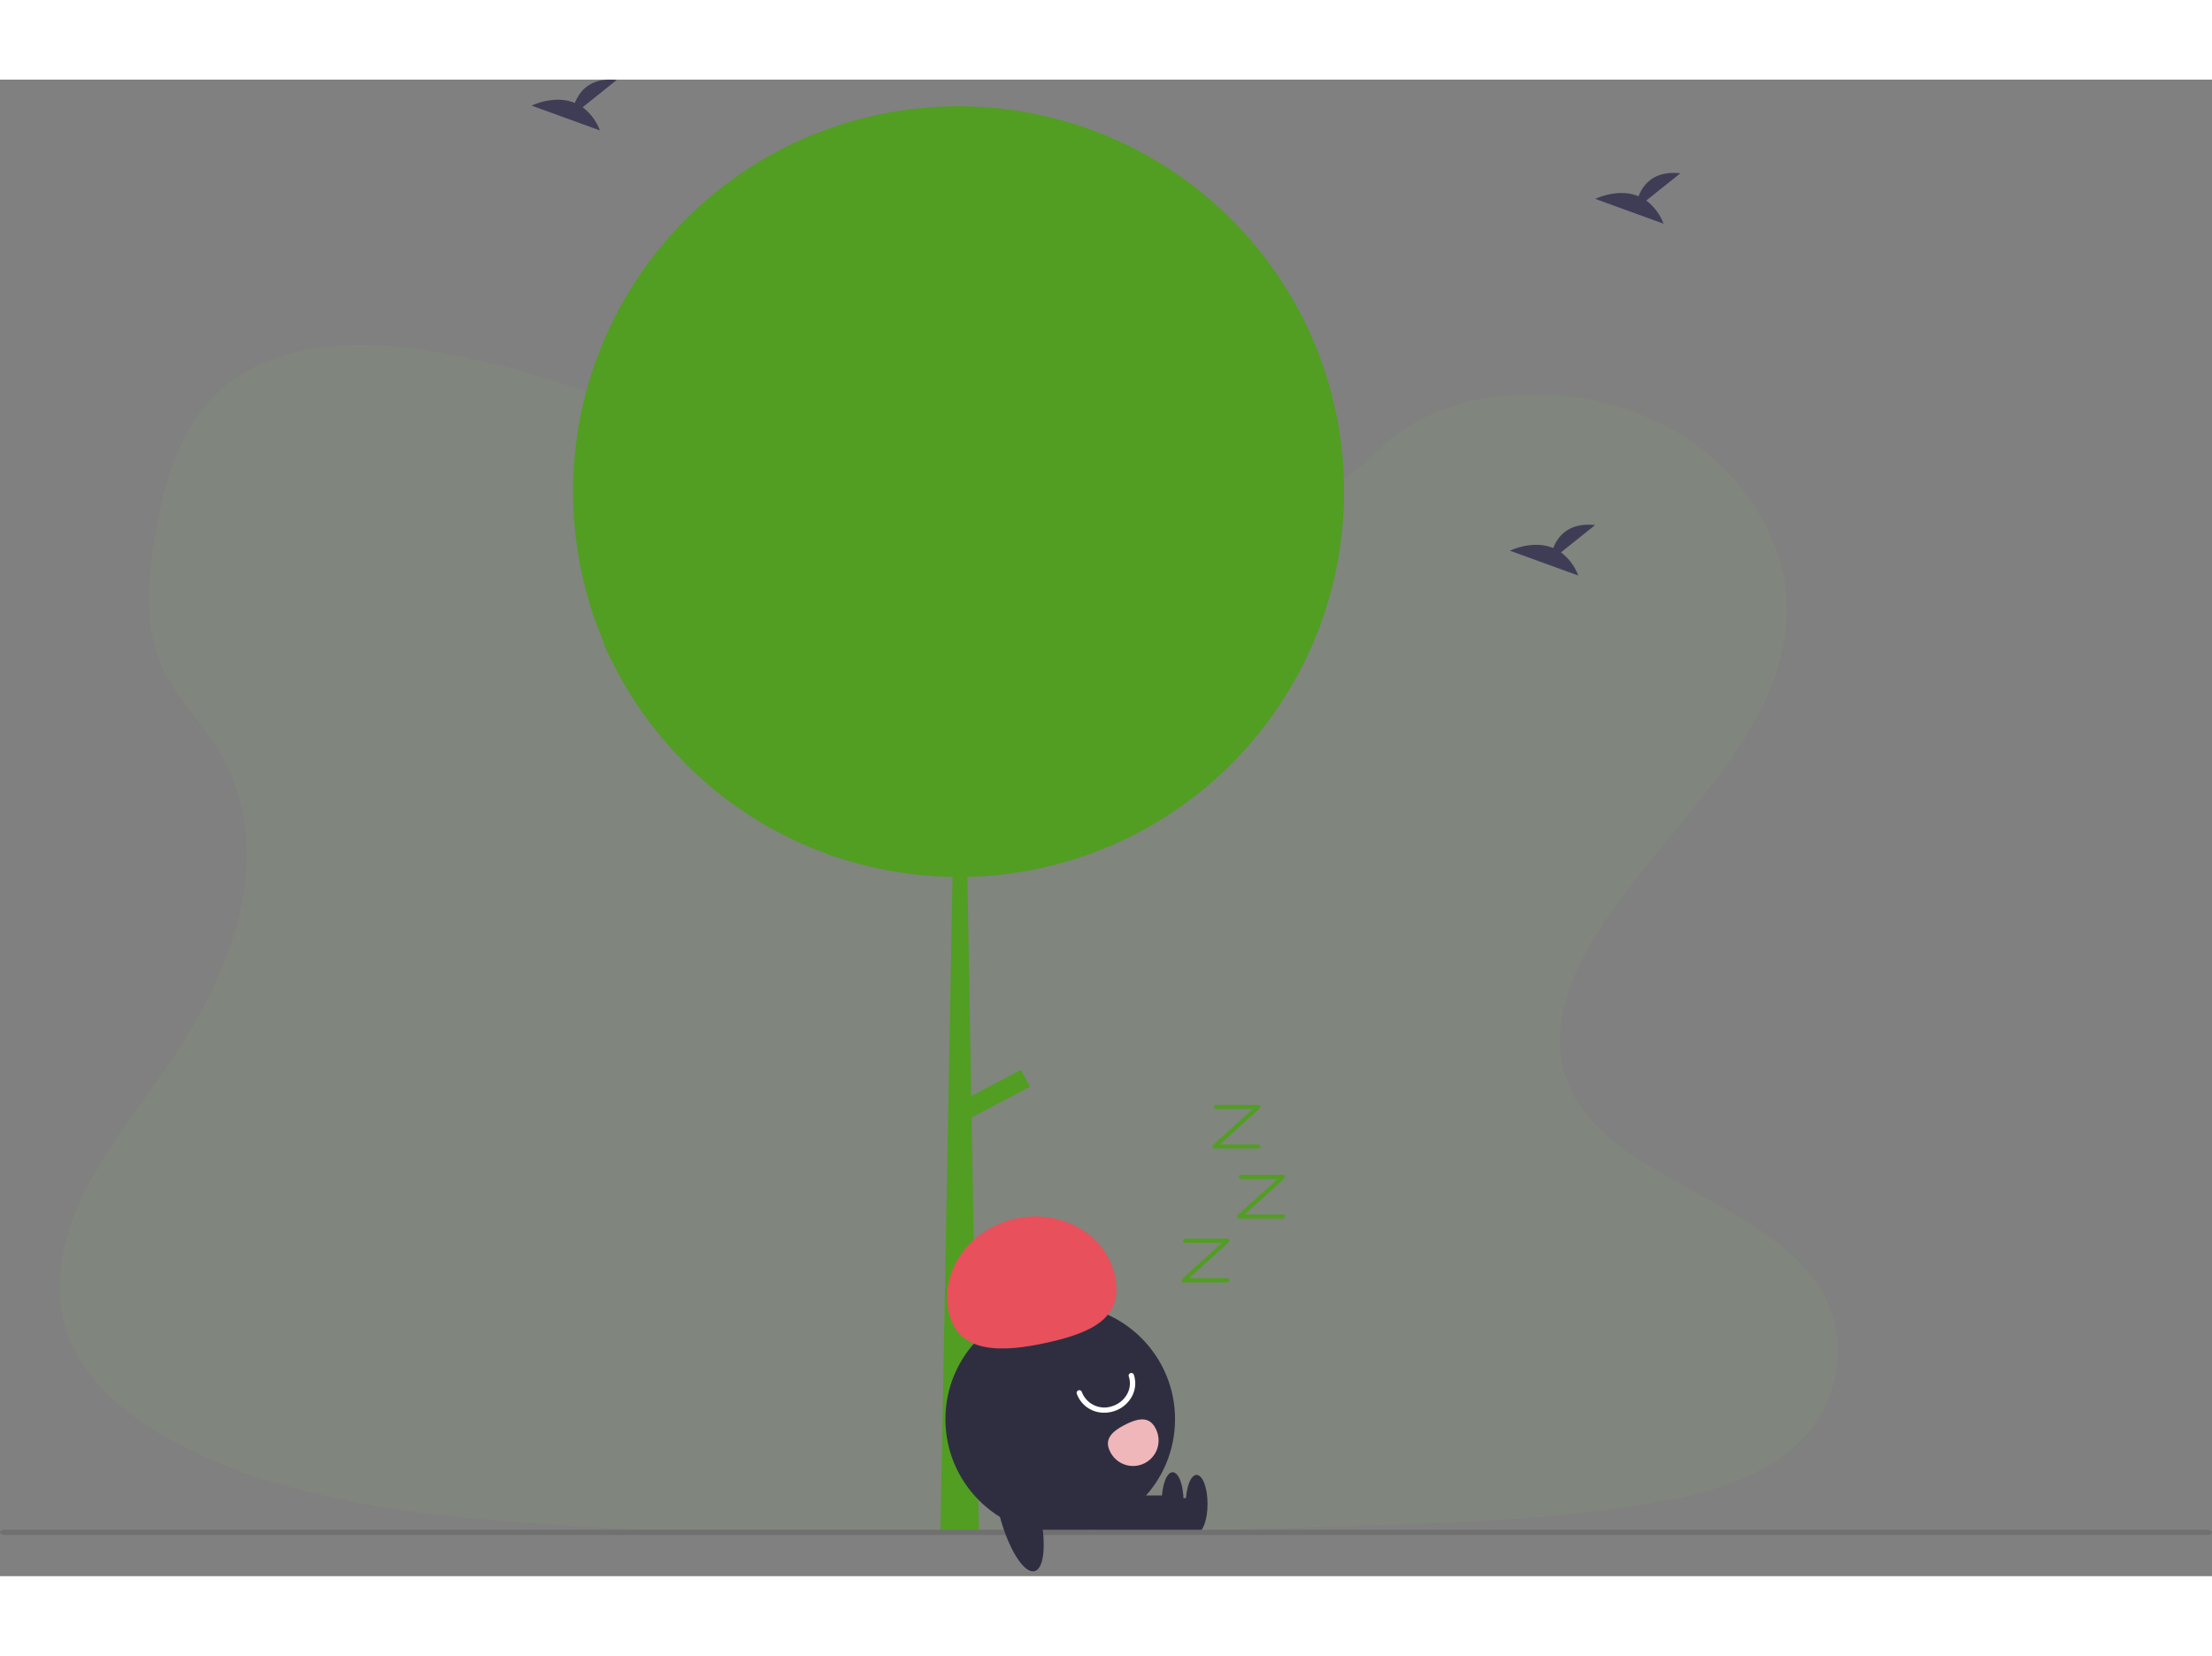 

<svg xmlns="http://www.w3.org/2000/svg" width="375" height="280.766" viewBox="0 0 375 253.766">
<rect x="0" y="0" width="375" height="253.766" fill="#808080" stroke="none"/>
<g id="Group_951" data-name="Group 951" transform="translate(90.127 0)">
  <path id="Path_524" data-name="Path 524" d="M270.375,88.3c-19.326-.669-37.732-6.91-55.308-13.736s-34.985-14.387-53.848-18c-12.132-2.326-26.009-2.658-35.782,3.84-9.409,6.271-12.449,17.065-14.082,27.09-1.23,7.543-1.953,15.483,1.415,22.545,2.341,4.9,6.492,9.024,9.364,13.721,9.994,16.34,2.929,36.49-7.9,52.444-5.076,7.483-10.974,14.632-14.895,22.59s-5.733,17.107-2.3,25.247c3.4,8.062,11.5,14.106,20.275,18.361,17.824,8.645,38.819,11.117,59.306,12.521,45.337,3.1,90.914,1.759,136.371.412,16.823-.5,33.719-1,50.267-3.6,9.191-1.445,18.678-3.739,25.352-9.275,8.468-7.026,10.568-18.923,4.891-27.732-9.52-14.781-35.833-18.451-42.495-34.31-3.661-8.731.1-18.454,5.423-26.549,11.419-17.37,30.556-32.608,31.563-52.459.693-13.634-8.507-27.29-22.733-33.743-14.909-6.763-35.588-5.912-46.583,5.282C307.345,84.457,287.44,88.891,270.375,88.3Z" transform="translate(-175.226 -10.033)" fill="#85bb65" opacity="0.1"/>
    <path id="Path_612" data-name="Path 612" d="M530.772,245.461q0,2.163-.14,4.289a64.969,64.969,0,0,1-6.088,23.587c-.027.063-.059.122-.086.181-.163.343-.33.687-.5,1.026a64.188,64.188,0,0,1-3.457,6.1A65.288,65.288,0,0,1,466.918,310.8l.646,37.167,8.429-4.438,1.505,2.861-9.87,5.2,1.207,69.029.013.922-6.517.547.013-.023L464.4,310.8a65.158,65.158,0,0,1-46.1-20.057c-.411-.425-.818-.863-1.216-1.3-.018-.018-.032-.036-.045-.05a65.427,65.427,0,0,1-11.9-18.421c.063.072.131.14.194.212a65.369,65.369,0,0,1,30.994-84.232c.226-.113.457-.221.683-.334a65.419,65.419,0,0,1,84.752,25.729c.4.669.782,1.351,1.153,2.038A65.013,65.013,0,0,1,530.772,245.461Z" transform="translate(-393.042 -175.618)" fill="#519e23"/>
    <circle id="Ellipse_256" data-name="Ellipse 256" cx="19.464" cy="19.464" r="19.464" transform="translate(70.149 207.689)" fill="#2f2e41"/>
    <rect id="Rectangle_384" data-name="Rectangle 384" width="17.437" height="5.913" transform="translate(95.18 240.532)" fill="#2f2e41"/>
    <ellipse id="Ellipse_257" data-name="Ellipse 257" cx="1.848" cy="4.928" rx="1.848" ry="4.928" transform="translate(110.892 236.59)" fill="#2f2e41"/>
    <rect id="Rectangle_385" data-name="Rectangle 385" width="17.437" height="5.913" transform="translate(91.112 240.08)" fill="#2f2e41"/>
    <ellipse id="Ellipse_258" data-name="Ellipse 258" cx="1.848" cy="4.928" rx="1.848" ry="4.928" transform="translate(106.825 236.138)" fill="#2f2e41"/>
    <path id="Path_613" data-name="Path 613" d="M540.7,612.982c-1.571-7.038,3.452-14.15,11.221-15.885s15.341,2.565,16.912,9.6-3.577,9.634-11.346,11.369S542.274,620.021,540.7,612.982Z" transform="translate(-469.97 -403.93)" fill="#e8505b"/>
    <path id="Path_614" data-name="Path 614" d="M593.685,662.139a4.859,4.859,0,0,1-4.673-3.219.452.452,0,0,1,.857-.288,4.077,4.077,0,0,0,5.222,2.374,4.342,4.342,0,0,0,2.518-2.146,3.721,3.721,0,0,0,.219-2.864.452.452,0,1,1,.857-.288,4.617,4.617,0,0,1-.268,3.556,5.254,5.254,0,0,1-3.042,2.6A5.365,5.365,0,0,1,593.685,662.139Z" transform="translate(-496.591 -436.095)" fill="#fff"/>
    <path id="Path_615" data-name="Path 615" d="M608.779,674.337a4.326,4.326,0,1,1-7.7,3.94h0l0-.008c-1.086-2.128.415-3.449,2.543-4.535S607.693,672.208,608.779,674.337Z" transform="translate(-503.015 -445.647)" fill="#efb7b9"/>
    <path id="Path_616" data-name="Path 616" d="M764.3,715.123H391.255c-.541,0-.979-.2-.979-.452s.438-.452.979-.452H764.3c.541,0,.979.2.979.452S764.838,715.123,764.3,715.123Z" transform="translate(-480.403 -468.331)" fill="#707070"/>
    <ellipse id="Ellipse_259" data-name="Ellipse 259" cx="3.39" cy="10.798" rx="3.39" ry="10.798" transform="matrix(0.968, -0.25, 0.25, 0.968, 76.585, 232.855)" fill="#2f2e41"/>
    <path id="Path_617" data-name="Path 617" d="M636.1,612.443H628.7a.349.349,0,0,1-.235-.608l6.734-6.1h-6.222a.349.349,0,1,1,0-.7H636.1a.349.349,0,0,1,.234.608l-6.734,6.1h6.5a.349.349,0,1,1,0,.7Z" transform="translate(-518.164 -408.493)" fill="#519e23"/>
    <path id="Path_618" data-name="Path 618" d="M656.969,588.489h-7.405a.349.349,0,0,1-.235-.608l6.734-6.1h-6.222a.349.349,0,1,1,0-.7h7.128a.349.349,0,0,1,.234.608l-6.734,6.1h6.5a.349.349,0,0,1,0,.7Z" transform="translate(-529.599 -395.364)" fill="#519e23"/>
    <path id="Path_619" data-name="Path 619" d="M647.7,562.215H640.29a.349.349,0,0,1-.234-.608l6.734-6.1h-6.222a.349.349,0,0,1,0-.7H647.7a.349.349,0,0,1,.235.608l-6.734,6.1h6.5a.349.349,0,0,1,0,.7Z" transform="translate(-524.517 -380.965)" fill="#519e23"/>
    <path id="Path_620" data-name="Path 620" d="M760.184,341.835l5.783-4.625c-4.492-.5-6.338,1.954-7.093,3.893-3.509-1.457-7.33.453-7.33.453l11.57,4.2A8.754,8.754,0,0,0,760.184,341.835Z" transform="translate(-585.682 -261.672)" fill="#3f3d56"/>
    <path id="Path_621" data-name="Path 621" d="M393.184,174.835l5.783-4.625c-4.492-.5-6.338,1.954-7.093,3.893-3.509-1.457-7.33.453-7.33.453l11.57,4.2A8.755,8.755,0,0,0,393.184,174.835Z" transform="translate(-384.543 -170.145)" fill="#3f3d56"/>
    <path id="Path_622" data-name="Path 622" d="M792.184,209.835l5.783-4.625c-4.492-.5-6.338,1.954-7.093,3.893-3.509-1.457-7.33.453-7.33.453l11.57,4.2A8.755,8.755,0,0,0,792.184,209.835Z" transform="translate(-603.22 -189.327)" fill="#3f3d56"/>
  </g>
</svg>

